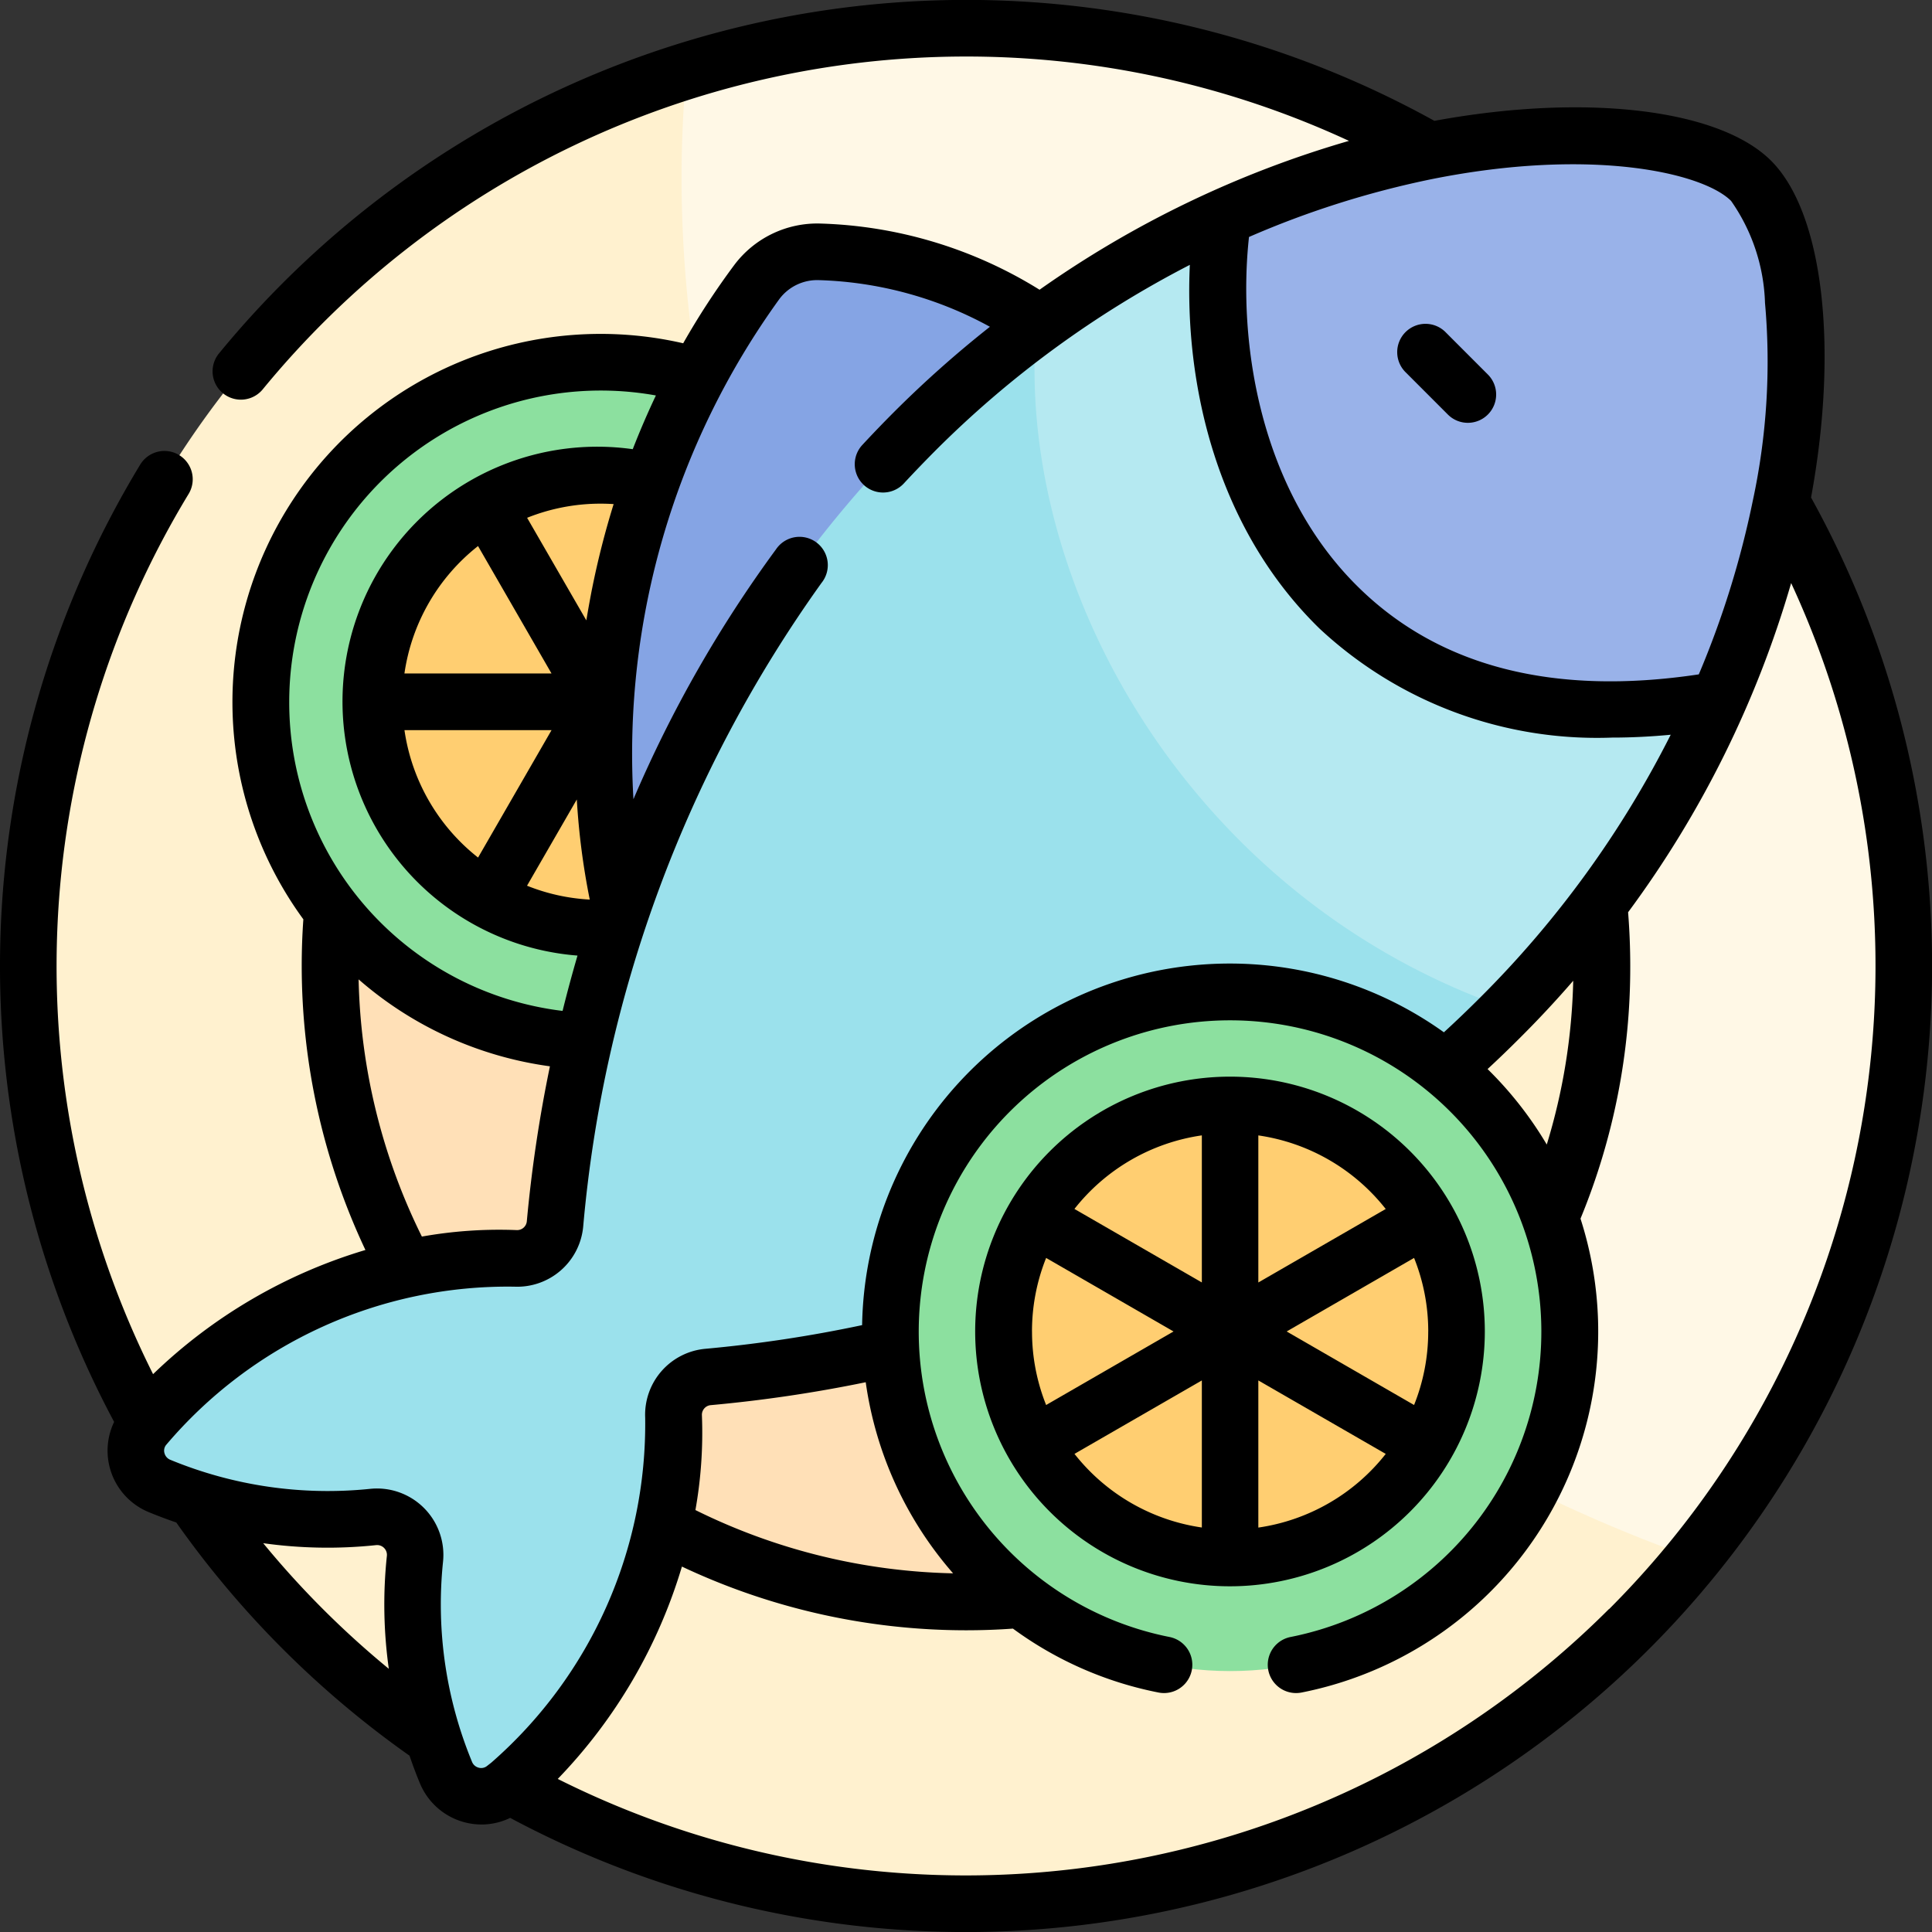 <svg id="_9" data-name="9" xmlns="http://www.w3.org/2000/svg" width="63.687" height="63.687" viewBox="0 0 63.687 63.687">
  <rect x="0" y="0" width="63.687" height="63.687" fill="#333333" stroke="none"/>
  <g id="Grupo_1111065" data-name="Grupo 1111065" transform="translate(0.933 0.933)">
    <g id="Grupo_1111061" data-name="Grupo 1111061">
      <g id="Grupo_1111060" data-name="Grupo 1111060">
        <path id="Trazado_896073" data-name="Trazado 896073" d="M178.7,38.411a30.789,30.789,0,0,1-6.936,19.513c-7.1,1.447-18.9,7.077-21.8,5.3-12.92-7.921-15.2-25.422-17.41-38.421-.6-3.54.632-8.37,6.025-15.91A30.936,30.936,0,0,1,178.7,38.411Z" transform="translate(-116.878 -7.5)" fill="#fff8e6"/>
        <path id="Trazado_896074" data-name="Trazado 896074" d="M62.385,67.739A30.914,30.914,0,1,1,29.2,18.71C27.427,37.437,40.023,59.8,62.385,67.739Z" transform="translate(-7.5 -17.316)" fill="#fff1cf"/>
      </g>
      <path id="Trazado_896075" data-name="Trazado 896075" d="M212.542,108.459a20.9,20.9,0,0,1-6.359,15.037c-16.561-4.532-25.768-16.8-23.378-34.076a20.97,20.97,0,0,1,29.736,19.039Z" transform="translate(-160.672 -77.549)" fill="#fff1cf"/>
      <path id="Trazado_896076" data-name="Trazado 896076" d="M123.06,137.016A20.961,20.961,0,1,1,99.683,102.94,50.768,50.768,0,0,0,123.06,137.016Z" transform="translate(-77.549 -91.068)" fill="#ffe0b7"/>
    </g>
    <g id="Grupo_1111062" data-name="Grupo 1111062" transform="translate(7.668 11.008)">
      <circle id="Elipse_11980" data-name="Elipse 11980" cx="11.195" cy="11.195" r="11.195" transform="translate(0)" fill="#8ce09f"/>
      <ellipse id="Elipse_11981" data-name="Elipse 11981" cx="7.463" cy="7.463" rx="7.463" ry="7.463" transform="translate(3.732 3.732)" fill="#ffce71"/>
    </g>
    <g id="Grupo_1111063" data-name="Grupo 1111063" transform="translate(3.545 3.545)">
      <path id="Trazado_896077" data-name="Trazado 896077" d="M161.433,91.194c-2.633-6.553-1.712-16.314,3.618-23.462a2.487,2.487,0,0,1,2.068-1,14.586,14.586,0,0,1,8.723,3.379Z" transform="translate(-144.585 -62.912)" fill="#85a4e4"/>
      <path id="Trazado_896078" data-name="Trazado 896078" d="M283.617,73.494A34.321,34.321,0,0,1,276.7,83.681c-14.759-.01-20.979-10.008-15.576-22.484h0a33.779,33.779,0,0,1,6.146-3.6Z" transform="translate(-231.435 -54.905)" fill="#b5e9f1"/>
      <path id="Trazado_896079" data-name="Trazado 896079" d="M340.271,37.487c1.88,1.88,2.423,9.17-1.063,17.1C325.8,56.9,321.754,46.2,322.859,38.687,330.912,35.049,338.368,35.584,340.271,37.487Z" transform="translate(-287.026 -36.002)" fill="#99b2e9"/>
      <path id="Trazado_896080" data-name="Trazado 896080" d="M81.264,109.056c-.1.1-.2.2-.295.3-8.47,8.47-19.007,11.2-26.1,11.837a1.252,1.252,0,0,0-1.137,1.3,15.593,15.593,0,0,1-5.593,12.263,1.254,1.254,0,0,1-1.909-.529A14.605,14.605,0,0,1,45.2,127.19a1.256,1.256,0,0,0-1.382-1.382,14.605,14.605,0,0,1-7.042-1.024,1.254,1.254,0,0,1-.529-1.909,15.591,15.591,0,0,1,12.263-5.593,1.252,1.252,0,0,0,1.3-1.137c.639-7.1,3.367-17.635,11.837-26.1a35.3,35.3,0,0,1,4.033-3.472c-.7,8.664,5.2,18.926,15.576,22.486Z" transform="translate(-36 -80.28)" fill="#9be1ec"/>
    </g>
    <g id="Grupo_1111064" data-name="Grupo 1111064" transform="translate(28.423 31.763)">
      <circle id="Elipse_11982" data-name="Elipse 11982" cx="11.195" cy="11.195" r="11.195" fill="#8ce09f"/>
      <ellipse id="Elipse_11983" data-name="Elipse 11983" cx="7.463" cy="7.463" rx="7.463" ry="7.463" transform="translate(3.732 3.732)" fill="#ffce71"/>
    </g>
  </g>
  <g id="Grupo_1111066" data-name="Grupo 1111066" transform="translate(0 0)">
    <path id="Trazado_896081" data-name="Trazado 896081" d="M372.7,89.2a.93.93,0,0,1-.66-.273l-1.379-1.38a.933.933,0,1,1,1.319-1.319l1.379,1.38a.933.933,0,0,1-.66,1.592Z" transform="translate(-324.312 -75.262)"/>
    <path id="Trazado_896082" data-name="Trazado 896082" d="M275.292,293.75a8.4,8.4,0,1,0-8.4,8.4A8.406,8.406,0,0,0,275.292,293.75Zm-14.927,0a6.5,6.5,0,0,1,.466-2.424l4.2,2.424-4.2,2.424A6.5,6.5,0,0,1,260.366,293.75Zm13.061,0a6.5,6.5,0,0,1-.466,2.424l-4.2-2.424,4.2-2.424A6.5,6.5,0,0,1,273.427,293.75Zm-1.4-4.038-4.2,2.423v-4.848A6.533,6.533,0,0,1,272.025,289.712Zm-6.062-2.426v4.848l-4.2-2.423A6.533,6.533,0,0,1,265.963,287.286Zm-4.2,10.5,4.2-2.422v4.848A6.532,6.532,0,0,1,261.768,297.788Zm6.062,2.426v-4.848l4.2,2.422A6.532,6.532,0,0,1,267.829,300.214Z" transform="translate(-226.346 -249.859)"/>
    <path id="Trazado_896083" data-name="Trazado 896083" d="M59.7,16.4c.914-4.961.4-9.385-1.316-11.1s-6.139-2.23-11.1-1.316A31.861,31.861,0,0,0,7.211,11.66a.933.933,0,0,0,1.442,1.184,30,30,0,0,1,35.815-8.2,34.158,34.158,0,0,0-10.2,4.907A14.476,14.476,0,0,0,27.04,7.369,3.42,3.42,0,0,0,24.2,8.742a24.863,24.863,0,0,0-1.679,2.574A12.137,12.137,0,0,0,10,30.305c-.036.5-.054,1.021-.054,1.538a21.956,21.956,0,0,0,2.1,9.362,17.115,17.115,0,0,0-7,4.093A30.017,30.017,0,0,1,6.213,16.29a.933.933,0,1,0-1.594-.97,31.879,31.879,0,0,0-.857,31.552A2.19,2.19,0,0,0,4.9,49.845c.277.114.581.23.911.343A31.907,31.907,0,0,0,13.5,57.875c.112.33.228.635.343.912a2.2,2.2,0,0,0,2.03,1.356,2.15,2.15,0,0,0,.944-.218A31.853,31.853,0,0,0,59.7,16.4ZM41.169,7.813a30.352,30.352,0,0,1,6.022-1.907c5.259-1.056,8.94-.216,9.873.717a6.182,6.182,0,0,1,1.118,3.361,21.777,21.777,0,0,1-.4,6.512A30.237,30.237,0,0,1,56,22.23c-4.76.715-8.524-.241-11.193-2.845-3.285-3.2-4.013-8.114-3.635-11.572ZM18.181,24.069l-2.422,4.2a6.534,6.534,0,0,1-2.426-4.2ZM13.332,22.2a6.532,6.532,0,0,1,2.426-4.2l2.422,4.2Zm5.682,4.154a23.72,23.72,0,0,0,.427,3.3,6.485,6.485,0,0,1-2.068-.457Zm.5-6.935q-.1.515-.186,1.031l-1.952-3.381a6.5,6.5,0,0,1,2.424-.466q.214,0,.428.014a27.886,27.886,0,0,0-.713,2.8ZM9.534,23.136a10.271,10.271,0,0,1,12.087-10.1q-.411.868-.763,1.771A8.4,8.4,0,1,0,19.037,31.5q-.272.933-.492,1.824A10.243,10.243,0,0,1,9.534,23.136Zm2.287,9.148a12.06,12.06,0,0,0,6.307,2.866,45.677,45.677,0,0,0-.762,5.111.32.32,0,0,1-.336.288,14.524,14.524,0,0,0-3.123.214,20.069,20.069,0,0,1-2.086-8.479ZM8.676,50.87a15.234,15.234,0,0,0,3.721.064.323.323,0,0,1,.356.356,15.229,15.229,0,0,0,.064,3.721A29.969,29.969,0,0,1,8.676,50.87ZM16.2,58.1l-.025.02-.128.1a.306.306,0,0,1-.269.05.322.322,0,0,1-.217-.19,13.6,13.6,0,0,1-.958-6.587A2.189,2.189,0,0,0,12.2,49.079a13.6,13.6,0,0,1-6.586-.958.324.324,0,0,1-.192-.218.3.3,0,0,1,.05-.267,14.761,14.761,0,0,1,11.479-5.222,2.184,2.184,0,0,0,2.274-1.985,42.9,42.9,0,0,1,7.856-21.214.933.933,0,1,0-1.5-1.107,41.274,41.274,0,0,0-4.7,8.238A25.582,25.582,0,0,1,25.692,9.857a1.557,1.557,0,0,1,1.29-.623,12.473,12.473,0,0,1,5.65,1.538,36.092,36.092,0,0,0-3.159,2.808c-.352.352-.706.72-1.052,1.093a.933.933,0,0,0,1.368,1.269c.33-.356.667-.706,1-1.042a33.617,33.617,0,0,1,8.433-6.169c-.181,3.877.848,8.646,4.275,11.989a13.407,13.407,0,0,0,9.644,3.594c.663,0,1.31-.035,1.933-.094a33.592,33.592,0,0,1-6.292,8.674c-.387.387-.784.767-1.185,1.135a12.122,12.122,0,0,0-19.178,9.653,44.107,44.107,0,0,1-5.165.78,2.183,2.183,0,0,0-1.986,2.274A14.822,14.822,0,0,1,16.2,58.1Zm35.66-25.771a19.9,19.9,0,0,1-.872,5.4,12.2,12.2,0,0,0-1.951-2.488q.54-.5,1.065-1.026Q51.021,33.3,51.864,32.325ZM23.138,46.656a.32.32,0,0,1,.288-.336,45.878,45.878,0,0,0,5.112-.756,12.143,12.143,0,0,0,2.88,6.3,20.072,20.072,0,0,1-8.494-2.086A14.5,14.5,0,0,0,23.138,46.656Zm29.9,6.385a30,30,0,0,1-34.652,5.6,17.114,17.114,0,0,0,4.093-7,21.958,21.958,0,0,0,9.361,2.1c.522,0,1.042-.018,1.551-.055a12.027,12.027,0,0,0,4.8,2.107.933.933,0,0,0,.36-1.831,10.262,10.262,0,1,1,3.993,0,.933.933,0,1,0,.36,1.831A12.133,12.133,0,0,0,52.1,40.172a21.734,21.734,0,0,0,1.64-8.328c0-.588-.024-1.182-.071-1.772a34.3,34.3,0,0,0,5.375-10.852,30,30,0,0,1-6,33.822Z" transform="translate(0 0)"/>
  </g>
</svg>
